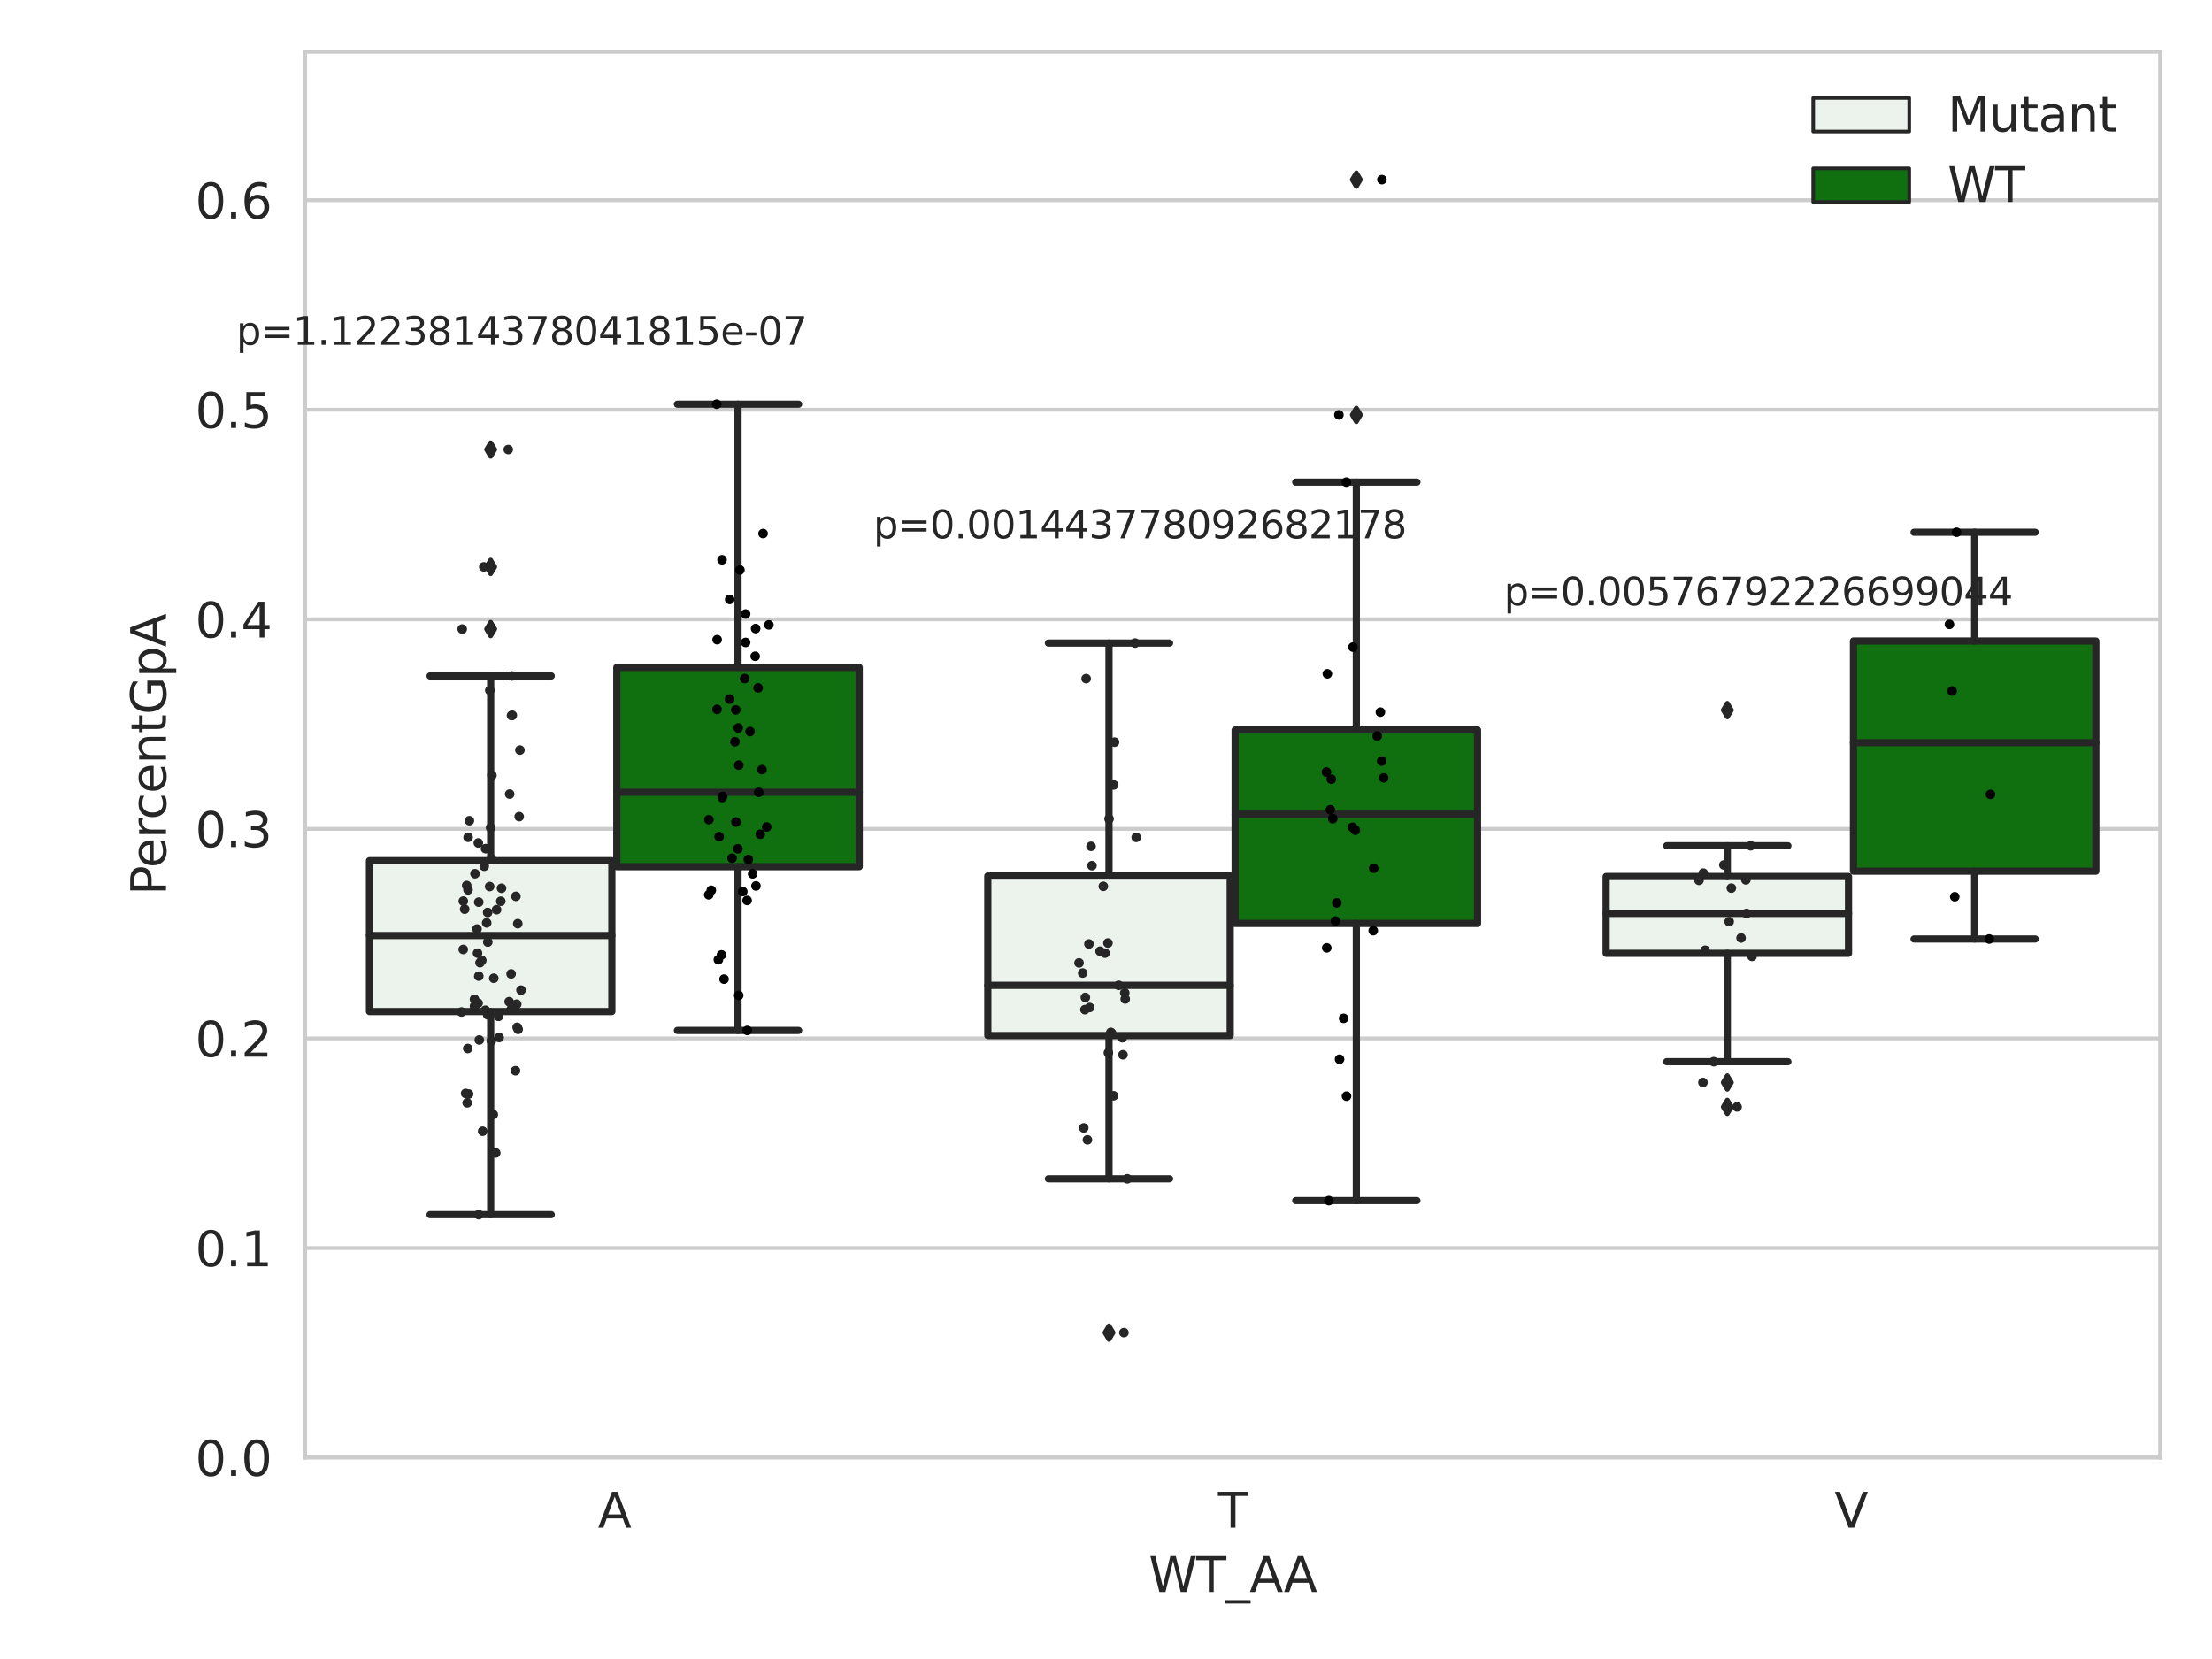 <?xml version="1.0" encoding="utf-8" standalone="no"?>
<!DOCTYPE svg PUBLIC "-//W3C//DTD SVG 1.1//EN"
  "http://www.w3.org/Graphics/SVG/1.1/DTD/svg11.dtd">
<svg xmlns:xlink="http://www.w3.org/1999/xlink" width="460.8pt" height="345.6pt" viewBox="0 0 460.8 345.6" xmlns="http://www.w3.org/2000/svg" version="1.1">
 <defs>
  <style type="text/css">*{stroke-linejoin: round; stroke-linecap: butt}</style>
 </defs>
 <g id="figure_1">
  <g id="patch_1">
   <path d="M 0 345.6 
L 460.8 345.6 
L 460.8 0 
L 0 0 
z
" style="fill: #ffffff"/>
  </g>
  <g id="axes_1">
   <g id="patch_2">
    <path d="M 63.571 303.64 
L 450 303.64 
L 450 10.8 
L 63.571 10.8 
z
" style="fill: #ffffff"/>
   </g>
   <g id="matplotlib.axis_1">
    <g id="xtick_1">
     <g id="text_1">
      <!-- A -->
      <g style="fill: #262626" transform="translate(124.556 318.238) scale(0.1 -0.1)">
       <defs>
        <path id="DejaVuSans-41" d="M 2188 4044 
L 1331 1722 
L 3047 1722 
L 2188 4044 
z
M 1831 4666 
L 2547 4666 
L 4325 0 
L 3669 0 
L 3244 1197 
L 1141 1197 
L 716 0 
L 50 0 
L 1831 4666 
z
" transform="scale(0.016)"/>
       </defs>
       <use xlink:href="#DejaVuSans-41"/>
      </g>
     </g>
    </g>
    <g id="xtick_2">
     <g id="text_2">
      <!-- T -->
      <g style="fill: #262626" transform="translate(253.732 318.238) scale(0.1 -0.1)">
       <defs>
        <path id="DejaVuSans-54" d="M -19 4666 
L 3928 4666 
L 3928 4134 
L 2272 4134 
L 2272 0 
L 1638 0 
L 1638 4134 
L -19 4134 
L -19 4666 
z
" transform="scale(0.016)"/>
       </defs>
       <use xlink:href="#DejaVuSans-54"/>
      </g>
     </g>
    </g>
    <g id="xtick_3">
     <g id="text_3">
      <!-- V -->
      <g style="fill: #262626" transform="translate(382.175 318.238) scale(0.1 -0.1)">
       <defs>
        <path id="DejaVuSans-56" d="M 1831 0 
L 50 4666 
L 709 4666 
L 2188 738 
L 3669 4666 
L 4325 4666 
L 2547 0 
L 1831 0 
z
" transform="scale(0.016)"/>
       </defs>
       <use xlink:href="#DejaVuSans-56"/>
      </g>
     </g>
    </g>
    <g id="text_4">
     <!-- WT_AA -->
     <g style="fill: #262626" transform="translate(239.31 331.638) scale(0.1 -0.1)">
      <defs>
       <path id="DejaVuSans-57" d="M 213 4666 
L 850 4666 
L 1831 722 
L 2809 4666 
L 3519 4666 
L 4500 722 
L 5478 4666 
L 6119 4666 
L 4947 0 
L 4153 0 
L 3169 4050 
L 2175 0 
L 1381 0 
L 213 4666 
z
" transform="scale(0.016)"/>
       <path id="DejaVuSans-5f" d="M 3263 -1063 
L 3263 -1509 
L -63 -1509 
L -63 -1063 
L 3263 -1063 
z
" transform="scale(0.016)"/>
      </defs>
      <use xlink:href="#DejaVuSans-57"/>
      <use xlink:href="#DejaVuSans-54" x="98.877"/>
      <use xlink:href="#DejaVuSans-5f" x="159.961"/>
      <use xlink:href="#DejaVuSans-41" x="209.961"/>
      <use xlink:href="#DejaVuSans-41" x="281.119"/>
     </g>
    </g>
   </g>
   <g id="matplotlib.axis_2">
    <g id="ytick_1">
     <g id="line2d_1">
      <path d="M 63.571 303.64 
L 450 303.64 
" clip-path="url(#p7078d8b337)" style="fill: none; stroke: #cccccc; stroke-width: 0.8; stroke-linecap: round"/>
     </g>
     <g id="text_5">
      <!-- 0.0 -->
      <g style="fill: #262626" transform="translate(40.668 307.439) scale(0.1 -0.1)">
       <defs>
        <path id="DejaVuSans-30" d="M 2034 4250 
Q 1547 4250 1301 3770 
Q 1056 3291 1056 2328 
Q 1056 1369 1301 889 
Q 1547 409 2034 409 
Q 2525 409 2770 889 
Q 3016 1369 3016 2328 
Q 3016 3291 2770 3770 
Q 2525 4250 2034 4250 
z
M 2034 4750 
Q 2819 4750 3233 4129 
Q 3647 3509 3647 2328 
Q 3647 1150 3233 529 
Q 2819 -91 2034 -91 
Q 1250 -91 836 529 
Q 422 1150 422 2328 
Q 422 3509 836 4129 
Q 1250 4750 2034 4750 
z
" transform="scale(0.016)"/>
        <path id="DejaVuSans-2e" d="M 684 794 
L 1344 794 
L 1344 0 
L 684 0 
L 684 794 
z
" transform="scale(0.016)"/>
       </defs>
       <use xlink:href="#DejaVuSans-30"/>
       <use xlink:href="#DejaVuSans-2e" x="63.623"/>
       <use xlink:href="#DejaVuSans-30" x="95.41"/>
      </g>
     </g>
    </g>
    <g id="ytick_2">
     <g id="line2d_2">
      <path d="M 63.571 259.984 
L 450 259.984 
" clip-path="url(#p7078d8b337)" style="fill: none; stroke: #cccccc; stroke-width: 0.8; stroke-linecap: round"/>
     </g>
     <g id="text_6">
      <!-- 0.1 -->
      <g style="fill: #262626" transform="translate(40.668 263.783) scale(0.1 -0.1)">
       <defs>
        <path id="DejaVuSans-31" d="M 794 531 
L 1825 531 
L 1825 4091 
L 703 3866 
L 703 4441 
L 1819 4666 
L 2450 4666 
L 2450 531 
L 3481 531 
L 3481 0 
L 794 0 
L 794 531 
z
" transform="scale(0.016)"/>
       </defs>
       <use xlink:href="#DejaVuSans-30"/>
       <use xlink:href="#DejaVuSans-2e" x="63.623"/>
       <use xlink:href="#DejaVuSans-31" x="95.41"/>
      </g>
     </g>
    </g>
    <g id="ytick_3">
     <g id="line2d_3">
      <path d="M 63.571 216.328 
L 450 216.328 
" clip-path="url(#p7078d8b337)" style="fill: none; stroke: #cccccc; stroke-width: 0.8; stroke-linecap: round"/>
     </g>
     <g id="text_7">
      <!-- 0.2 -->
      <g style="fill: #262626" transform="translate(40.668 220.127) scale(0.1 -0.1)">
       <defs>
        <path id="DejaVuSans-32" d="M 1228 531 
L 3431 531 
L 3431 0 
L 469 0 
L 469 531 
Q 828 903 1448 1529 
Q 2069 2156 2228 2338 
Q 2531 2678 2651 2914 
Q 2772 3150 2772 3378 
Q 2772 3750 2511 3984 
Q 2250 4219 1831 4219 
Q 1534 4219 1204 4116 
Q 875 4013 500 3803 
L 500 4441 
Q 881 4594 1212 4672 
Q 1544 4750 1819 4750 
Q 2544 4750 2975 4387 
Q 3406 4025 3406 3419 
Q 3406 3131 3298 2873 
Q 3191 2616 2906 2266 
Q 2828 2175 2409 1742 
Q 1991 1309 1228 531 
z
" transform="scale(0.016)"/>
       </defs>
       <use xlink:href="#DejaVuSans-30"/>
       <use xlink:href="#DejaVuSans-2e" x="63.623"/>
       <use xlink:href="#DejaVuSans-32" x="95.41"/>
      </g>
     </g>
    </g>
    <g id="ytick_4">
     <g id="line2d_4">
      <path d="M 63.571 172.671 
L 450 172.671 
" clip-path="url(#p7078d8b337)" style="fill: none; stroke: #cccccc; stroke-width: 0.8; stroke-linecap: round"/>
     </g>
     <g id="text_8">
      <!-- 0.3 -->
      <g style="fill: #262626" transform="translate(40.668 176.47) scale(0.1 -0.1)">
       <defs>
        <path id="DejaVuSans-33" d="M 2597 2516 
Q 3050 2419 3304 2112 
Q 3559 1806 3559 1356 
Q 3559 666 3084 287 
Q 2609 -91 1734 -91 
Q 1441 -91 1130 -33 
Q 819 25 488 141 
L 488 750 
Q 750 597 1062 519 
Q 1375 441 1716 441 
Q 2309 441 2620 675 
Q 2931 909 2931 1356 
Q 2931 1769 2642 2001 
Q 2353 2234 1838 2234 
L 1294 2234 
L 1294 2753 
L 1863 2753 
Q 2328 2753 2575 2939 
Q 2822 3125 2822 3475 
Q 2822 3834 2567 4026 
Q 2313 4219 1838 4219 
Q 1578 4219 1281 4162 
Q 984 4106 628 3988 
L 628 4550 
Q 988 4650 1302 4700 
Q 1616 4750 1894 4750 
Q 2613 4750 3031 4423 
Q 3450 4097 3450 3541 
Q 3450 3153 3228 2886 
Q 3006 2619 2597 2516 
z
" transform="scale(0.016)"/>
       </defs>
       <use xlink:href="#DejaVuSans-30"/>
       <use xlink:href="#DejaVuSans-2e" x="63.623"/>
       <use xlink:href="#DejaVuSans-33" x="95.41"/>
      </g>
     </g>
    </g>
    <g id="ytick_5">
     <g id="line2d_5">
      <path d="M 63.571 129.015 
L 450 129.015 
" clip-path="url(#p7078d8b337)" style="fill: none; stroke: #cccccc; stroke-width: 0.8; stroke-linecap: round"/>
     </g>
     <g id="text_9">
      <!-- 0.4 -->
      <g style="fill: #262626" transform="translate(40.668 132.814) scale(0.1 -0.1)">
       <defs>
        <path id="DejaVuSans-34" d="M 2419 4116 
L 825 1625 
L 2419 1625 
L 2419 4116 
z
M 2253 4666 
L 3047 4666 
L 3047 1625 
L 3713 1625 
L 3713 1100 
L 3047 1100 
L 3047 0 
L 2419 0 
L 2419 1100 
L 313 1100 
L 313 1709 
L 2253 4666 
z
" transform="scale(0.016)"/>
       </defs>
       <use xlink:href="#DejaVuSans-30"/>
       <use xlink:href="#DejaVuSans-2e" x="63.623"/>
       <use xlink:href="#DejaVuSans-34" x="95.41"/>
      </g>
     </g>
    </g>
    <g id="ytick_6">
     <g id="line2d_6">
      <path d="M 63.571 85.359 
L 450 85.359 
" clip-path="url(#p7078d8b337)" style="fill: none; stroke: #cccccc; stroke-width: 0.8; stroke-linecap: round"/>
     </g>
     <g id="text_10">
      <!-- 0.5 -->
      <g style="fill: #262626" transform="translate(40.668 89.158) scale(0.1 -0.1)">
       <defs>
        <path id="DejaVuSans-35" d="M 691 4666 
L 3169 4666 
L 3169 4134 
L 1269 4134 
L 1269 2991 
Q 1406 3038 1543 3061 
Q 1681 3084 1819 3084 
Q 2600 3084 3056 2656 
Q 3513 2228 3513 1497 
Q 3513 744 3044 326 
Q 2575 -91 1722 -91 
Q 1428 -91 1123 -41 
Q 819 9 494 109 
L 494 744 
Q 775 591 1075 516 
Q 1375 441 1709 441 
Q 2250 441 2565 725 
Q 2881 1009 2881 1497 
Q 2881 1984 2565 2268 
Q 2250 2553 1709 2553 
Q 1456 2553 1204 2497 
Q 953 2441 691 2322 
L 691 4666 
z
" transform="scale(0.016)"/>
       </defs>
       <use xlink:href="#DejaVuSans-30"/>
       <use xlink:href="#DejaVuSans-2e" x="63.623"/>
       <use xlink:href="#DejaVuSans-35" x="95.41"/>
      </g>
     </g>
    </g>
    <g id="ytick_7">
     <g id="line2d_7">
      <path d="M 63.571 41.703 
L 450 41.703 
" clip-path="url(#p7078d8b337)" style="fill: none; stroke: #cccccc; stroke-width: 0.8; stroke-linecap: round"/>
     </g>
     <g id="text_11">
      <!-- 0.6 -->
      <g style="fill: #262626" transform="translate(40.668 45.502) scale(0.1 -0.1)">
       <defs>
        <path id="DejaVuSans-36" d="M 2113 2584 
Q 1688 2584 1439 2293 
Q 1191 2003 1191 1497 
Q 1191 994 1439 701 
Q 1688 409 2113 409 
Q 2538 409 2786 701 
Q 3034 994 3034 1497 
Q 3034 2003 2786 2293 
Q 2538 2584 2113 2584 
z
M 3366 4563 
L 3366 3988 
Q 3128 4100 2886 4159 
Q 2644 4219 2406 4219 
Q 1781 4219 1451 3797 
Q 1122 3375 1075 2522 
Q 1259 2794 1537 2939 
Q 1816 3084 2150 3084 
Q 2853 3084 3261 2657 
Q 3669 2231 3669 1497 
Q 3669 778 3244 343 
Q 2819 -91 2113 -91 
Q 1303 -91 875 529 
Q 447 1150 447 2328 
Q 447 3434 972 4092 
Q 1497 4750 2381 4750 
Q 2619 4750 2861 4703 
Q 3103 4656 3366 4563 
z
" transform="scale(0.016)"/>
       </defs>
       <use xlink:href="#DejaVuSans-30"/>
       <use xlink:href="#DejaVuSans-2e" x="63.623"/>
       <use xlink:href="#DejaVuSans-36" x="95.41"/>
      </g>
     </g>
    </g>
    <g id="text_12">
     <!-- PercentGpA -->
     <g style="fill: #262626" transform="translate(34.588 186.497) rotate(-90) scale(0.1 -0.1)">
      <defs>
       <path id="DejaVuSans-50" d="M 1259 4147 
L 1259 2394 
L 2053 2394 
Q 2494 2394 2734 2622 
Q 2975 2850 2975 3272 
Q 2975 3691 2734 3919 
Q 2494 4147 2053 4147 
L 1259 4147 
z
M 628 4666 
L 2053 4666 
Q 2838 4666 3239 4311 
Q 3641 3956 3641 3272 
Q 3641 2581 3239 2228 
Q 2838 1875 2053 1875 
L 1259 1875 
L 1259 0 
L 628 0 
L 628 4666 
z
" transform="scale(0.016)"/>
       <path id="DejaVuSans-65" d="M 3597 1894 
L 3597 1613 
L 953 1613 
Q 991 1019 1311 708 
Q 1631 397 2203 397 
Q 2534 397 2845 478 
Q 3156 559 3463 722 
L 3463 178 
Q 3153 47 2828 -22 
Q 2503 -91 2169 -91 
Q 1331 -91 842 396 
Q 353 884 353 1716 
Q 353 2575 817 3079 
Q 1281 3584 2069 3584 
Q 2775 3584 3186 3129 
Q 3597 2675 3597 1894 
z
M 3022 2063 
Q 3016 2534 2758 2815 
Q 2500 3097 2075 3097 
Q 1594 3097 1305 2825 
Q 1016 2553 972 2059 
L 3022 2063 
z
" transform="scale(0.016)"/>
       <path id="DejaVuSans-72" d="M 2631 2963 
Q 2534 3019 2420 3045 
Q 2306 3072 2169 3072 
Q 1681 3072 1420 2755 
Q 1159 2438 1159 1844 
L 1159 0 
L 581 0 
L 581 3500 
L 1159 3500 
L 1159 2956 
Q 1341 3275 1631 3429 
Q 1922 3584 2338 3584 
Q 2397 3584 2469 3576 
Q 2541 3569 2628 3553 
L 2631 2963 
z
" transform="scale(0.016)"/>
       <path id="DejaVuSans-63" d="M 3122 3366 
L 3122 2828 
Q 2878 2963 2633 3030 
Q 2388 3097 2138 3097 
Q 1578 3097 1268 2742 
Q 959 2388 959 1747 
Q 959 1106 1268 751 
Q 1578 397 2138 397 
Q 2388 397 2633 464 
Q 2878 531 3122 666 
L 3122 134 
Q 2881 22 2623 -34 
Q 2366 -91 2075 -91 
Q 1284 -91 818 406 
Q 353 903 353 1747 
Q 353 2603 823 3093 
Q 1294 3584 2113 3584 
Q 2378 3584 2631 3529 
Q 2884 3475 3122 3366 
z
" transform="scale(0.016)"/>
       <path id="DejaVuSans-6e" d="M 3513 2113 
L 3513 0 
L 2938 0 
L 2938 2094 
Q 2938 2591 2744 2837 
Q 2550 3084 2163 3084 
Q 1697 3084 1428 2787 
Q 1159 2491 1159 1978 
L 1159 0 
L 581 0 
L 581 3500 
L 1159 3500 
L 1159 2956 
Q 1366 3272 1645 3428 
Q 1925 3584 2291 3584 
Q 2894 3584 3203 3211 
Q 3513 2838 3513 2113 
z
" transform="scale(0.016)"/>
       <path id="DejaVuSans-74" d="M 1172 4494 
L 1172 3500 
L 2356 3500 
L 2356 3053 
L 1172 3053 
L 1172 1153 
Q 1172 725 1289 603 
Q 1406 481 1766 481 
L 2356 481 
L 2356 0 
L 1766 0 
Q 1100 0 847 248 
Q 594 497 594 1153 
L 594 3053 
L 172 3053 
L 172 3500 
L 594 3500 
L 594 4494 
L 1172 4494 
z
" transform="scale(0.016)"/>
       <path id="DejaVuSans-47" d="M 3809 666 
L 3809 1919 
L 2778 1919 
L 2778 2438 
L 4434 2438 
L 4434 434 
Q 4069 175 3628 42 
Q 3188 -91 2688 -91 
Q 1594 -91 976 548 
Q 359 1188 359 2328 
Q 359 3472 976 4111 
Q 1594 4750 2688 4750 
Q 3144 4750 3555 4637 
Q 3966 4525 4313 4306 
L 4313 3634 
Q 3963 3931 3569 4081 
Q 3175 4231 2741 4231 
Q 1884 4231 1454 3753 
Q 1025 3275 1025 2328 
Q 1025 1384 1454 906 
Q 1884 428 2741 428 
Q 3075 428 3337 486 
Q 3600 544 3809 666 
z
" transform="scale(0.016)"/>
       <path id="DejaVuSans-70" d="M 1159 525 
L 1159 -1331 
L 581 -1331 
L 581 3500 
L 1159 3500 
L 1159 2969 
Q 1341 3281 1617 3432 
Q 1894 3584 2278 3584 
Q 2916 3584 3314 3078 
Q 3713 2572 3713 1747 
Q 3713 922 3314 415 
Q 2916 -91 2278 -91 
Q 1894 -91 1617 61 
Q 1341 213 1159 525 
z
M 3116 1747 
Q 3116 2381 2855 2742 
Q 2594 3103 2138 3103 
Q 1681 3103 1420 2742 
Q 1159 2381 1159 1747 
Q 1159 1113 1420 752 
Q 1681 391 2138 391 
Q 2594 391 2855 752 
Q 3116 1113 3116 1747 
z
" transform="scale(0.016)"/>
      </defs>
      <use xlink:href="#DejaVuSans-50"/>
      <use xlink:href="#DejaVuSans-65" x="56.678"/>
      <use xlink:href="#DejaVuSans-72" x="118.201"/>
      <use xlink:href="#DejaVuSans-63" x="157.064"/>
      <use xlink:href="#DejaVuSans-65" x="212.045"/>
      <use xlink:href="#DejaVuSans-6e" x="273.568"/>
      <use xlink:href="#DejaVuSans-74" x="336.947"/>
      <use xlink:href="#DejaVuSans-47" x="376.156"/>
      <use xlink:href="#DejaVuSans-70" x="453.646"/>
      <use xlink:href="#DejaVuSans-41" x="517.123"/>
     </g>
    </g>
   </g>
   <g id="patch_3">
    <path d="M 76.967 210.727 
L 127.461 210.727 
L 127.461 179.296 
L 76.967 179.296 
L 76.967 210.727 
z
" clip-path="url(#p7078d8b337)" style="fill: #ecf2ec; stroke: #262626; stroke-width: 1.5; stroke-linejoin: miter"/>
   </g>
   <g id="patch_4">
    <path d="M 128.491 180.544 
L 178.985 180.544 
L 178.985 139.04 
L 128.491 139.04 
L 128.491 180.544 
z
" clip-path="url(#p7078d8b337)" style="fill: #107010; stroke: #262626; stroke-width: 1.5; stroke-linejoin: miter"/>
   </g>
   <g id="patch_5">
    <path d="M 205.777 215.723 
L 256.27 215.723 
L 256.27 182.484 
L 205.777 182.484 
L 205.777 215.723 
z
" clip-path="url(#p7078d8b337)" style="fill: #ecf2ec; stroke: #262626; stroke-width: 1.5; stroke-linejoin: miter"/>
   </g>
   <g id="patch_6">
    <path d="M 257.301 192.374 
L 307.794 192.374 
L 307.794 152.078 
L 257.301 152.078 
L 257.301 192.374 
z
" clip-path="url(#p7078d8b337)" style="fill: #107010; stroke: #262626; stroke-width: 1.5; stroke-linejoin: miter"/>
   </g>
   <g id="patch_7">
    <path d="M 334.587 198.597 
L 385.08 198.597 
L 385.08 182.589 
L 334.587 182.589 
L 334.587 198.597 
z
" clip-path="url(#p7078d8b337)" style="fill: #ecf2ec; stroke: #262626; stroke-width: 1.5; stroke-linejoin: miter"/>
   </g>
   <g id="patch_8">
    <path d="M 386.11 181.483 
L 436.604 181.483 
L 436.604 133.536 
L 386.11 133.536 
L 386.11 181.483 
z
" clip-path="url(#p7078d8b337)" style="fill: #107010; stroke: #262626; stroke-width: 1.5; stroke-linejoin: miter"/>
   </g>
   <g id="patch_9">
    <path d="M 127.976 303.64 
L 127.976 303.64 
L 127.976 303.64 
L 127.976 303.64 
z
" clip-path="url(#p7078d8b337)" style="fill: #ecf2ec; stroke: #262626; stroke-width: 0.75; stroke-linejoin: miter"/>
   </g>
   <g id="patch_10">
    <path d="M 127.976 303.64 
L 127.976 303.64 
L 127.976 303.64 
L 127.976 303.64 
z
" clip-path="url(#p7078d8b337)" style="fill: #107010; stroke: #262626; stroke-width: 0.75; stroke-linejoin: miter"/>
   </g>
   <g id="PathCollection_1"/>
   <g id="PathCollection_2"/>
   <g id="line2d_8">
    <path d="M 102.214 210.727 
L 102.214 253.036 
" clip-path="url(#p7078d8b337)" style="fill: none; stroke: #262626; stroke-width: 1.5; stroke-linecap: round"/>
   </g>
   <g id="line2d_9">
    <path d="M 102.214 179.296 
L 102.214 140.817 
" clip-path="url(#p7078d8b337)" style="fill: none; stroke: #262626; stroke-width: 1.5; stroke-linecap: round"/>
   </g>
   <g id="line2d_10">
    <path d="M 89.591 253.036 
L 114.837 253.036 
" clip-path="url(#p7078d8b337)" style="fill: none; stroke: #262626; stroke-width: 1.5; stroke-linecap: round"/>
   </g>
   <g id="line2d_11">
    <path d="M 89.591 140.817 
L 114.837 140.817 
" clip-path="url(#p7078d8b337)" style="fill: none; stroke: #262626; stroke-width: 1.5; stroke-linecap: round"/>
   </g>
   <g id="line2d_12">
    <defs>
     <path id="m8d3546dfb5" d="M -0 1.414 
L 0.849 0 
L 0 -1.414 
L -0.849 -0 
z
" style="stroke: #262626; stroke-linejoin: miter"/>
    </defs>
    <g clip-path="url(#p7078d8b337)">
     <use xlink:href="#m8d3546dfb5" x="102.214" y="118.087" style="fill: #262626; stroke: #262626; stroke-linejoin: miter"/>
     <use xlink:href="#m8d3546dfb5" x="102.214" y="93.651" style="fill: #262626; stroke: #262626; stroke-linejoin: miter"/>
     <use xlink:href="#m8d3546dfb5" x="102.214" y="131.043" style="fill: #262626; stroke: #262626; stroke-linejoin: miter"/>
    </g>
   </g>
   <g id="line2d_13">
    <path d="M 153.738 180.544 
L 153.738 214.665 
" clip-path="url(#p7078d8b337)" style="fill: none; stroke: #262626; stroke-width: 1.5; stroke-linecap: round"/>
   </g>
   <g id="line2d_14">
    <path d="M 153.738 139.04 
L 153.738 84.199 
" clip-path="url(#p7078d8b337)" style="fill: none; stroke: #262626; stroke-width: 1.5; stroke-linecap: round"/>
   </g>
   <g id="line2d_15">
    <path d="M 141.115 214.665 
L 166.361 214.665 
" clip-path="url(#p7078d8b337)" style="fill: none; stroke: #262626; stroke-width: 1.5; stroke-linecap: round"/>
   </g>
   <g id="line2d_16">
    <path d="M 141.115 84.199 
L 166.361 84.199 
" clip-path="url(#p7078d8b337)" style="fill: none; stroke: #262626; stroke-width: 1.5; stroke-linecap: round"/>
   </g>
   <g id="line2d_17"/>
   <g id="line2d_18">
    <path d="M 231.024 215.723 
L 231.024 245.559 
" clip-path="url(#p7078d8b337)" style="fill: none; stroke: #262626; stroke-width: 1.5; stroke-linecap: round"/>
   </g>
   <g id="line2d_19">
    <path d="M 231.024 182.484 
L 231.024 133.965 
" clip-path="url(#p7078d8b337)" style="fill: none; stroke: #262626; stroke-width: 1.5; stroke-linecap: round"/>
   </g>
   <g id="line2d_20">
    <path d="M 218.4 245.559 
L 243.647 245.559 
" clip-path="url(#p7078d8b337)" style="fill: none; stroke: #262626; stroke-width: 1.5; stroke-linecap: round"/>
   </g>
   <g id="line2d_21">
    <path d="M 218.4 133.965 
L 243.647 133.965 
" clip-path="url(#p7078d8b337)" style="fill: none; stroke: #262626; stroke-width: 1.5; stroke-linecap: round"/>
   </g>
   <g id="line2d_22">
    <g clip-path="url(#p7078d8b337)">
     <use xlink:href="#m8d3546dfb5" x="231.024" y="277.617" style="fill: #262626; stroke: #262626; stroke-linejoin: miter"/>
    </g>
   </g>
   <g id="line2d_23">
    <path d="M 282.548 192.374 
L 282.548 250.102 
" clip-path="url(#p7078d8b337)" style="fill: none; stroke: #262626; stroke-width: 1.5; stroke-linecap: round"/>
   </g>
   <g id="line2d_24">
    <path d="M 282.548 152.078 
L 282.548 100.435 
" clip-path="url(#p7078d8b337)" style="fill: none; stroke: #262626; stroke-width: 1.5; stroke-linecap: round"/>
   </g>
   <g id="line2d_25">
    <path d="M 269.924 250.102 
L 295.171 250.102 
" clip-path="url(#p7078d8b337)" style="fill: none; stroke: #262626; stroke-width: 1.5; stroke-linecap: round"/>
   </g>
   <g id="line2d_26">
    <path d="M 269.924 100.435 
L 295.171 100.435 
" clip-path="url(#p7078d8b337)" style="fill: none; stroke: #262626; stroke-width: 1.5; stroke-linecap: round"/>
   </g>
   <g id="line2d_27">
    <g clip-path="url(#p7078d8b337)">
     <use xlink:href="#m8d3546dfb5" x="282.548" y="86.423" style="fill: #262626; stroke: #262626; stroke-linejoin: miter"/>
     <use xlink:href="#m8d3546dfb5" x="282.548" y="37.422" style="fill: #262626; stroke: #262626; stroke-linejoin: miter"/>
    </g>
   </g>
   <g id="line2d_28">
    <path d="M 359.833 198.597 
L 359.833 221.172 
" clip-path="url(#p7078d8b337)" style="fill: none; stroke: #262626; stroke-width: 1.5; stroke-linecap: round"/>
   </g>
   <g id="line2d_29">
    <path d="M 359.833 182.589 
L 359.833 176.19 
" clip-path="url(#p7078d8b337)" style="fill: none; stroke: #262626; stroke-width: 1.5; stroke-linecap: round"/>
   </g>
   <g id="line2d_30">
    <path d="M 347.21 221.172 
L 372.457 221.172 
" clip-path="url(#p7078d8b337)" style="fill: none; stroke: #262626; stroke-width: 1.5; stroke-linecap: round"/>
   </g>
   <g id="line2d_31">
    <path d="M 347.21 176.19 
L 372.457 176.19 
" clip-path="url(#p7078d8b337)" style="fill: none; stroke: #262626; stroke-width: 1.5; stroke-linecap: round"/>
   </g>
   <g id="line2d_32">
    <g clip-path="url(#p7078d8b337)">
     <use xlink:href="#m8d3546dfb5" x="359.833" y="230.587" style="fill: #262626; stroke: #262626; stroke-linejoin: miter"/>
     <use xlink:href="#m8d3546dfb5" x="359.833" y="225.501" style="fill: #262626; stroke: #262626; stroke-linejoin: miter"/>
     <use xlink:href="#m8d3546dfb5" x="359.833" y="147.925" style="fill: #262626; stroke: #262626; stroke-linejoin: miter"/>
    </g>
   </g>
   <g id="line2d_33">
    <path d="M 411.357 181.483 
L 411.357 195.612 
" clip-path="url(#p7078d8b337)" style="fill: none; stroke: #262626; stroke-width: 1.5; stroke-linecap: round"/>
   </g>
   <g id="line2d_34">
    <path d="M 411.357 133.536 
L 411.357 110.877 
" clip-path="url(#p7078d8b337)" style="fill: none; stroke: #262626; stroke-width: 1.5; stroke-linecap: round"/>
   </g>
   <g id="line2d_35">
    <path d="M 398.734 195.612 
L 423.98 195.612 
" clip-path="url(#p7078d8b337)" style="fill: none; stroke: #262626; stroke-width: 1.5; stroke-linecap: round"/>
   </g>
   <g id="line2d_36">
    <path d="M 398.734 110.877 
L 423.98 110.877 
" clip-path="url(#p7078d8b337)" style="fill: none; stroke: #262626; stroke-width: 1.5; stroke-linecap: round"/>
   </g>
   <g id="line2d_37"/>
   <g id="line2d_38">
    <path d="M 76.967 194.888 
L 127.461 194.888 
" clip-path="url(#p7078d8b337)" style="fill: none; stroke: #262626; stroke-width: 1.5; stroke-linecap: round"/>
   </g>
   <g id="line2d_39">
    <path d="M 128.491 165.057 
L 178.985 165.057 
" clip-path="url(#p7078d8b337)" style="fill: none; stroke: #262626; stroke-width: 1.5; stroke-linecap: round"/>
   </g>
   <g id="line2d_40">
    <path d="M 205.777 205.265 
L 256.27 205.265 
" clip-path="url(#p7078d8b337)" style="fill: none; stroke: #262626; stroke-width: 1.5; stroke-linecap: round"/>
   </g>
   <g id="line2d_41">
    <path d="M 257.301 169.617 
L 307.794 169.617 
" clip-path="url(#p7078d8b337)" style="fill: none; stroke: #262626; stroke-width: 1.5; stroke-linecap: round"/>
   </g>
   <g id="line2d_42">
    <path d="M 334.587 190.284 
L 385.08 190.284 
" clip-path="url(#p7078d8b337)" style="fill: none; stroke: #262626; stroke-width: 1.5; stroke-linecap: round"/>
   </g>
   <g id="line2d_43">
    <path d="M 386.11 154.717 
L 436.604 154.717 
" clip-path="url(#p7078d8b337)" style="fill: none; stroke: #262626; stroke-width: 1.5; stroke-linecap: round"/>
   </g>
   <g id="patch_11">
    <path d="M 63.571 303.64 
L 63.571 10.8 
" style="fill: none; stroke: #cccccc; stroke-width: 0.8; stroke-linejoin: miter; stroke-linecap: square"/>
   </g>
   <g id="patch_12">
    <path d="M 450 303.64 
L 450 10.8 
" style="fill: none; stroke: #cccccc; stroke-width: 0.8; stroke-linejoin: miter; stroke-linecap: square"/>
   </g>
   <g id="patch_13">
    <path d="M 63.571 303.64 
L 450 303.64 
" style="fill: none; stroke: #cccccc; stroke-width: 0.8; stroke-linejoin: miter; stroke-linecap: square"/>
   </g>
   <g id="patch_14">
    <path d="M 63.571 10.8 
L 450 10.8 
" style="fill: none; stroke: #cccccc; stroke-width: 0.8; stroke-linejoin: miter; stroke-linecap: square"/>
   </g>
   <g id="PathCollection_3">
    <defs>
     <path id="C0_0_96f73e5d68" d="M 0 1 
C 0.265 1 0.52 0.895 0.707 0.707 
C 0.895 0.52 1 0.265 1 -0 
C 1 -0.265 0.895 -0.52 0.707 -0.707 
C 0.52 -0.895 0.265 -1 0 -1 
C -0.265 -1 -0.52 -0.895 -0.707 -0.707 
C -0.895 -0.52 -1 -0.265 -1 0 
C -1 0.265 -0.895 0.52 -0.707 0.707 
C -0.52 0.895 -0.265 1 0 1 
z
"/>
    </defs>
    <g clip-path="url(#p7078d8b337)">
     <use xlink:href="#C0_0_96f73e5d68" x="100.782" y="118.087" style="fill: #262626"/>
    </g>
    <g clip-path="url(#p7078d8b337)">
     <use xlink:href="#C0_0_96f73e5d68" x="107.474" y="186.728" style="fill: #262626"/>
    </g>
    <g clip-path="url(#p7078d8b337)">
     <use xlink:href="#C0_0_96f73e5d68" x="106.659" y="140.817" style="fill: #262626"/>
    </g>
    <g clip-path="url(#p7078d8b337)">
     <use xlink:href="#C0_0_96f73e5d68" x="102.039" y="143.815" style="fill: #262626"/>
    </g>
    <g clip-path="url(#p7078d8b337)">
     <use xlink:href="#C0_0_96f73e5d68" x="96.499" y="197.786" style="fill: #262626"/>
    </g>
    <g clip-path="url(#p7078d8b337)">
     <use xlink:href="#C0_0_96f73e5d68" x="98.846" y="208.169" style="fill: #262626"/>
    </g>
    <g clip-path="url(#p7078d8b337)">
     <use xlink:href="#C0_0_96f73e5d68" x="104.326" y="187.75" style="fill: #262626"/>
    </g>
    <g clip-path="url(#p7078d8b337)">
     <use xlink:href="#C0_0_96f73e5d68" x="101.386" y="192.251" style="fill: #262626"/>
    </g>
    <g clip-path="url(#p7078d8b337)">
     <use xlink:href="#C0_0_96f73e5d68" x="107.39" y="223.051" style="fill: #262626"/>
    </g>
    <g clip-path="url(#p7078d8b337)">
     <use xlink:href="#C0_0_96f73e5d68" x="102.755" y="232.171" style="fill: #262626"/>
    </g>
    <g clip-path="url(#p7078d8b337)">
     <use xlink:href="#C0_0_96f73e5d68" x="97.621" y="227.905" style="fill: #262626"/>
    </g>
    <g clip-path="url(#p7078d8b337)">
     <use xlink:href="#C0_0_96f73e5d68" x="101.62" y="196.248" style="fill: #262626"/>
    </g>
    <g clip-path="url(#p7078d8b337)">
     <use xlink:href="#C0_0_96f73e5d68" x="101.588" y="190.078" style="fill: #262626"/>
    </g>
    <g clip-path="url(#p7078d8b337)">
     <use xlink:href="#C0_0_96f73e5d68" x="105.88" y="93.651" style="fill: #262626"/>
    </g>
    <g clip-path="url(#p7078d8b337)">
     <use xlink:href="#C0_0_96f73e5d68" x="100.877" y="180.446" style="fill: #262626"/>
    </g>
    <g clip-path="url(#p7078d8b337)">
     <use xlink:href="#C0_0_96f73e5d68" x="108.156" y="170.115" style="fill: #262626"/>
    </g>
    <g clip-path="url(#p7078d8b337)">
     <use xlink:href="#C0_0_96f73e5d68" x="99.368" y="193.528" style="fill: #262626"/>
    </g>
    <g clip-path="url(#p7078d8b337)">
     <use xlink:href="#C0_0_96f73e5d68" x="106.064" y="208.669" style="fill: #262626"/>
    </g>
    <g clip-path="url(#p7078d8b337)">
     <use xlink:href="#C0_0_96f73e5d68" x="103.45" y="189.508" style="fill: #262626"/>
    </g>
    <g clip-path="url(#p7078d8b337)">
     <use xlink:href="#C0_0_96f73e5d68" x="96.798" y="189.403" style="fill: #262626"/>
    </g>
    <g clip-path="url(#p7078d8b337)">
     <use xlink:href="#C0_0_96f73e5d68" x="103.278" y="240.177" style="fill: #262626"/>
    </g>
    <g clip-path="url(#p7078d8b337)">
     <use xlink:href="#C0_0_96f73e5d68" x="98.956" y="182.011" style="fill: #262626"/>
    </g>
    <g clip-path="url(#p7078d8b337)">
     <use xlink:href="#C0_0_96f73e5d68" x="97.438" y="218.424" style="fill: #262626"/>
    </g>
    <g clip-path="url(#p7078d8b337)">
     <use xlink:href="#C0_0_96f73e5d68" x="99.735" y="253.036" style="fill: #262626"/>
    </g>
    <g clip-path="url(#p7078d8b337)">
     <use xlink:href="#C0_0_96f73e5d68" x="102.196" y="172.421" style="fill: #262626"/>
    </g>
    <g clip-path="url(#p7078d8b337)">
     <use xlink:href="#C0_0_96f73e5d68" x="102.476" y="161.524" style="fill: #262626"/>
    </g>
    <g clip-path="url(#p7078d8b337)">
     <use xlink:href="#C0_0_96f73e5d68" x="108.535" y="206.262" style="fill: #262626"/>
    </g>
    <g clip-path="url(#p7078d8b337)">
     <use xlink:href="#C0_0_96f73e5d68" x="97" y="227.777" style="fill: #262626"/>
    </g>
    <g clip-path="url(#p7078d8b337)">
     <use xlink:href="#C0_0_96f73e5d68" x="97.222" y="184.471" style="fill: #262626"/>
    </g>
    <g clip-path="url(#p7078d8b337)">
     <use xlink:href="#C0_0_96f73e5d68" x="102.003" y="184.682" style="fill: #262626"/>
    </g>
    <g clip-path="url(#p7078d8b337)">
     <use xlink:href="#C0_0_96f73e5d68" x="99.48" y="198.563" style="fill: #262626"/>
    </g>
    <g clip-path="url(#p7078d8b337)">
     <use xlink:href="#C0_0_96f73e5d68" x="99.738" y="203.352" style="fill: #262626"/>
    </g>
    <g clip-path="url(#p7078d8b337)">
     <use xlink:href="#C0_0_96f73e5d68" x="101.125" y="210.457" style="fill: #262626"/>
    </g>
    <g clip-path="url(#p7078d8b337)">
     <use xlink:href="#C0_0_96f73e5d68" x="106.721" y="149.011" style="fill: #262626"/>
    </g>
    <g clip-path="url(#p7078d8b337)">
     <use xlink:href="#C0_0_96f73e5d68" x="107.938" y="214.437" style="fill: #262626"/>
    </g>
    <g clip-path="url(#p7078d8b337)">
     <use xlink:href="#C0_0_96f73e5d68" x="106.476" y="202.881" style="fill: #262626"/>
    </g>
    <g clip-path="url(#p7078d8b337)">
     <use xlink:href="#C0_0_96f73e5d68" x="106.486" y="210.277" style="fill: #262626"/>
    </g>
    <g clip-path="url(#p7078d8b337)">
     <use xlink:href="#C0_0_96f73e5d68" x="104.48" y="185.04" style="fill: #262626"/>
    </g>
    <g clip-path="url(#p7078d8b337)">
     <use xlink:href="#C0_0_96f73e5d68" x="101.596" y="211.399" style="fill: #262626"/>
    </g>
    <g clip-path="url(#p7078d8b337)">
     <use xlink:href="#C0_0_96f73e5d68" x="99.643" y="175.601" style="fill: #262626"/>
    </g>
    <g clip-path="url(#p7078d8b337)">
     <use xlink:href="#C0_0_96f73e5d68" x="106.555" y="149.062" style="fill: #262626"/>
    </g>
    <g clip-path="url(#p7078d8b337)">
     <use xlink:href="#C0_0_96f73e5d68" x="97.781" y="170.963" style="fill: #262626"/>
    </g>
    <g clip-path="url(#p7078d8b337)">
     <use xlink:href="#C0_0_96f73e5d68" x="99.996" y="200.546" style="fill: #262626"/>
    </g>
    <g clip-path="url(#p7078d8b337)">
     <use xlink:href="#C0_0_96f73e5d68" x="101.152" y="176.79" style="fill: #262626"/>
    </g>
    <g clip-path="url(#p7078d8b337)">
     <use xlink:href="#C0_0_96f73e5d68" x="107.733" y="214.011" style="fill: #262626"/>
    </g>
    <g clip-path="url(#p7078d8b337)">
     <use xlink:href="#C0_0_96f73e5d68" x="107.861" y="192.418" style="fill: #262626"/>
    </g>
    <g clip-path="url(#p7078d8b337)">
     <use xlink:href="#C0_0_96f73e5d68" x="99.845" y="216.647" style="fill: #262626"/>
    </g>
    <g clip-path="url(#p7078d8b337)">
     <use xlink:href="#C0_0_96f73e5d68" x="99.599" y="208.978" style="fill: #262626"/>
    </g>
    <g clip-path="url(#p7078d8b337)">
     <use xlink:href="#C0_0_96f73e5d68" x="96.512" y="187.725" style="fill: #262626"/>
    </g>
    <g clip-path="url(#p7078d8b337)">
     <use xlink:href="#C0_0_96f73e5d68" x="96.288" y="131.043" style="fill: #262626"/>
    </g>
    <g clip-path="url(#p7078d8b337)">
     <use xlink:href="#C0_0_96f73e5d68" x="97.518" y="174.425" style="fill: #262626"/>
    </g>
    <g clip-path="url(#p7078d8b337)">
     <use xlink:href="#C0_0_96f73e5d68" x="103.859" y="211.726" style="fill: #262626"/>
    </g>
    <g clip-path="url(#p7078d8b337)">
     <use xlink:href="#C0_0_96f73e5d68" x="102.35" y="216.844" style="fill: #262626"/>
    </g>
    <g clip-path="url(#p7078d8b337)">
     <use xlink:href="#C0_0_96f73e5d68" x="100.367" y="200.067" style="fill: #262626"/>
    </g>
    <g clip-path="url(#p7078d8b337)">
     <use xlink:href="#C0_0_96f73e5d68" x="100.544" y="235.654" style="fill: #262626"/>
    </g>
    <g clip-path="url(#p7078d8b337)">
     <use xlink:href="#C0_0_96f73e5d68" x="97.499" y="185.37" style="fill: #262626"/>
    </g>
    <g clip-path="url(#p7078d8b337)">
     <use xlink:href="#C0_0_96f73e5d68" x="108.308" y="156.256" style="fill: #262626"/>
    </g>
    <g clip-path="url(#p7078d8b337)">
     <use xlink:href="#C0_0_96f73e5d68" x="103.97" y="216.137" style="fill: #262626"/>
    </g>
    <g clip-path="url(#p7078d8b337)">
     <use xlink:href="#C0_0_96f73e5d68" x="102.864" y="203.79" style="fill: #262626"/>
    </g>
    <g clip-path="url(#p7078d8b337)">
     <use xlink:href="#C0_0_96f73e5d68" x="98.848" y="209.606" style="fill: #262626"/>
    </g>
    <g clip-path="url(#p7078d8b337)">
     <use xlink:href="#C0_0_96f73e5d68" x="102.379" y="178.913" style="fill: #262626"/>
    </g>
    <g clip-path="url(#p7078d8b337)">
     <use xlink:href="#C0_0_96f73e5d68" x="99.734" y="187.938" style="fill: #262626"/>
    </g>
    <g clip-path="url(#p7078d8b337)">
     <use xlink:href="#C0_0_96f73e5d68" x="97.32" y="229.742" style="fill: #262626"/>
    </g>
    <g clip-path="url(#p7078d8b337)">
     <use xlink:href="#C0_0_96f73e5d68" x="106.173" y="165.427" style="fill: #262626"/>
    </g>
    <g clip-path="url(#p7078d8b337)">
     <use xlink:href="#C0_0_96f73e5d68" x="96.142" y="210.817" style="fill: #262626"/>
    </g>
    <g clip-path="url(#p7078d8b337)">
     <use xlink:href="#C0_0_96f73e5d68" x="107.644" y="209.195" style="fill: #262626"/>
    </g>
   </g>
   <g id="PathCollection_4">
    <defs>
     <path id="C1_0_d7ad3c8910" d="M 0 1 
C 0.265 1 0.52 0.895 0.707 0.707 
C 0.895 0.52 1 0.265 1 -0 
C 1 -0.265 0.895 -0.52 0.707 -0.707 
C 0.52 -0.895 0.265 -1 0 -1 
C -0.265 -1 -0.52 -0.895 -0.707 -0.707 
C -0.895 -0.52 -1 -0.265 -1 0 
C -1 0.265 -0.895 0.52 -0.707 0.707 
C -0.52 0.895 -0.265 1 0 1 
z
"/>
    </defs>
    <g clip-path="url(#p7078d8b337)">
     <use xlink:href="#C1_0_d7ad3c8910" x="151.991" y="145.628"/>
    </g>
    <g clip-path="url(#p7078d8b337)">
     <use xlink:href="#C1_0_d7ad3c8910" x="149.3" y="84.199"/>
    </g>
    <g clip-path="url(#p7078d8b337)">
     <use xlink:href="#C1_0_d7ad3c8910" x="148.177" y="185.461"/>
    </g>
    <g clip-path="url(#p7078d8b337)">
     <use xlink:href="#C1_0_d7ad3c8910" x="152.01" y="124.873"/>
    </g>
    <g clip-path="url(#p7078d8b337)">
     <use xlink:href="#C1_0_d7ad3c8910" x="150.829" y="203.972"/>
    </g>
    <g clip-path="url(#p7078d8b337)">
     <use xlink:href="#C1_0_d7ad3c8910" x="153.882" y="207.356"/>
    </g>
    <g clip-path="url(#p7078d8b337)">
     <use xlink:href="#C1_0_d7ad3c8910" x="155.324" y="127.909"/>
    </g>
    <g clip-path="url(#p7078d8b337)">
     <use xlink:href="#C1_0_d7ad3c8910" x="155.632" y="187.584"/>
    </g>
    <g clip-path="url(#p7078d8b337)">
     <use xlink:href="#C1_0_d7ad3c8910" x="160.169" y="130.173"/>
    </g>
    <g clip-path="url(#p7078d8b337)">
     <use xlink:href="#C1_0_d7ad3c8910" x="158.053" y="165.057"/>
    </g>
    <g clip-path="url(#p7078d8b337)">
     <use xlink:href="#C1_0_d7ad3c8910" x="158.96" y="111.142"/>
    </g>
    <g clip-path="url(#p7078d8b337)">
     <use xlink:href="#C1_0_d7ad3c8910" x="147.672" y="170.744"/>
    </g>
    <g clip-path="url(#p7078d8b337)">
     <use xlink:href="#C1_0_d7ad3c8910" x="149.814" y="174.276"/>
    </g>
    <g clip-path="url(#p7078d8b337)">
     <use xlink:href="#C1_0_d7ad3c8910" x="152.5" y="178.781"/>
    </g>
    <g clip-path="url(#p7078d8b337)">
     <use xlink:href="#C1_0_d7ad3c8910" x="157.317" y="136.714"/>
    </g>
    <g clip-path="url(#p7078d8b337)">
     <use xlink:href="#C1_0_d7ad3c8910" x="154.137" y="118.733"/>
    </g>
    <g clip-path="url(#p7078d8b337)">
     <use xlink:href="#C1_0_d7ad3c8910" x="147.646" y="186.406"/>
    </g>
    <g clip-path="url(#p7078d8b337)">
     <use xlink:href="#C1_0_d7ad3c8910" x="153.705" y="176.823"/>
    </g>
    <g clip-path="url(#p7078d8b337)">
     <use xlink:href="#C1_0_d7ad3c8910" x="156.255" y="152.397"/>
    </g>
    <g clip-path="url(#p7078d8b337)">
     <use xlink:href="#C1_0_d7ad3c8910" x="156.787" y="182.036"/>
    </g>
    <g clip-path="url(#p7078d8b337)">
     <use xlink:href="#C1_0_d7ad3c8910" x="155.323" y="133.831"/>
    </g>
    <g clip-path="url(#p7078d8b337)">
     <use xlink:href="#C1_0_d7ad3c8910" x="155.668" y="214.665"/>
    </g>
    <g clip-path="url(#p7078d8b337)">
     <use xlink:href="#C1_0_d7ad3c8910" x="150.301" y="198.92"/>
    </g>
    <g clip-path="url(#p7078d8b337)">
     <use xlink:href="#C1_0_d7ad3c8910" x="153.107" y="154.516"/>
    </g>
    <g clip-path="url(#p7078d8b337)">
     <use xlink:href="#C1_0_d7ad3c8910" x="150.442" y="166.141"/>
    </g>
    <g clip-path="url(#p7078d8b337)">
     <use xlink:href="#C1_0_d7ad3c8910" x="155.129" y="141.366"/>
    </g>
    <g clip-path="url(#p7078d8b337)">
     <use xlink:href="#C1_0_d7ad3c8910" x="153.905" y="159.396"/>
    </g>
    <g clip-path="url(#p7078d8b337)">
     <use xlink:href="#C1_0_d7ad3c8910" x="155.89" y="179.052"/>
    </g>
    <g clip-path="url(#p7078d8b337)">
     <use xlink:href="#C1_0_d7ad3c8910" x="150.548" y="165.904"/>
    </g>
    <g clip-path="url(#p7078d8b337)">
     <use xlink:href="#C1_0_d7ad3c8910" x="157.925" y="143.306"/>
    </g>
    <g clip-path="url(#p7078d8b337)">
     <use xlink:href="#C1_0_d7ad3c8910" x="150.414" y="116.603"/>
    </g>
    <g clip-path="url(#p7078d8b337)">
     <use xlink:href="#C1_0_d7ad3c8910" x="158.729" y="160.324"/>
    </g>
    <g clip-path="url(#p7078d8b337)">
     <use xlink:href="#C1_0_d7ad3c8910" x="153.319" y="171.247"/>
    </g>
    <g clip-path="url(#p7078d8b337)">
     <use xlink:href="#C1_0_d7ad3c8910" x="154.729" y="185.731"/>
    </g>
    <g clip-path="url(#p7078d8b337)">
     <use xlink:href="#C1_0_d7ad3c8910" x="157.407" y="130.945"/>
    </g>
    <g clip-path="url(#p7078d8b337)">
     <use xlink:href="#C1_0_d7ad3c8910" x="158.369" y="173.782"/>
    </g>
    <g clip-path="url(#p7078d8b337)">
     <use xlink:href="#C1_0_d7ad3c8910" x="149.648" y="199.934"/>
    </g>
    <g clip-path="url(#p7078d8b337)">
     <use xlink:href="#C1_0_d7ad3c8910" x="149.372" y="147.781"/>
    </g>
    <g clip-path="url(#p7078d8b337)">
     <use xlink:href="#C1_0_d7ad3c8910" x="159.712" y="172.275"/>
    </g>
    <g clip-path="url(#p7078d8b337)">
     <use xlink:href="#C1_0_d7ad3c8910" x="153.778" y="151.645"/>
    </g>
    <g clip-path="url(#p7078d8b337)">
     <use xlink:href="#C1_0_d7ad3c8910" x="153.279" y="147.877"/>
    </g>
    <g clip-path="url(#p7078d8b337)">
     <use xlink:href="#C1_0_d7ad3c8910" x="157.478" y="184.559"/>
    </g>
    <g clip-path="url(#p7078d8b337)">
     <use xlink:href="#C1_0_d7ad3c8910" x="149.392" y="133.252"/>
    </g>
   </g>
   <g id="PathCollection_5">
    <defs>
     <path id="C2_0_12b69c20f4" d="M 0 1 
C 0.265 1 0.52 0.895 0.707 0.707 
C 0.895 0.52 1 0.265 1 -0 
C 1 -0.265 0.895 -0.52 0.707 -0.707 
C 0.52 -0.895 0.265 -1 0 -1 
C -0.265 -1 -0.52 -0.895 -0.707 -0.707 
C -0.895 -0.52 -1 -0.265 -1 0 
C -1 0.265 -0.895 0.52 -0.707 0.707 
C -0.52 0.895 -0.265 1 0 1 
z
"/>
    </defs>
    <g clip-path="url(#p7078d8b337)">
     <use xlink:href="#C2_0_12b69c20f4" x="232.177" y="154.603" style="fill: #262626"/>
    </g>
    <g clip-path="url(#p7078d8b337)">
     <use xlink:href="#C2_0_12b69c20f4" x="234.134" y="277.617" style="fill: #262626"/>
    </g>
    <g clip-path="url(#p7078d8b337)">
     <use xlink:href="#C2_0_12b69c20f4" x="236.464" y="133.965" style="fill: #262626"/>
    </g>
    <g clip-path="url(#p7078d8b337)">
     <use xlink:href="#C2_0_12b69c20f4" x="231.997" y="163.524" style="fill: #262626"/>
    </g>
    <g clip-path="url(#p7078d8b337)">
     <use xlink:href="#C2_0_12b69c20f4" x="229.842" y="184.638" style="fill: #262626"/>
    </g>
    <g clip-path="url(#p7078d8b337)">
     <use xlink:href="#C2_0_12b69c20f4" x="226.099" y="207.784" style="fill: #262626"/>
    </g>
    <g clip-path="url(#p7078d8b337)">
     <use xlink:href="#C2_0_12b69c20f4" x="226.845" y="196.645" style="fill: #262626"/>
    </g>
    <g clip-path="url(#p7078d8b337)">
     <use xlink:href="#C2_0_12b69c20f4" x="233.935" y="219.729" style="fill: #262626"/>
    </g>
    <g clip-path="url(#p7078d8b337)">
     <use xlink:href="#C2_0_12b69c20f4" x="226.263" y="141.375" style="fill: #262626"/>
    </g>
    <g clip-path="url(#p7078d8b337)">
     <use xlink:href="#C2_0_12b69c20f4" x="234.836" y="245.559" style="fill: #262626"/>
    </g>
    <g clip-path="url(#p7078d8b337)">
     <use xlink:href="#C2_0_12b69c20f4" x="231.972" y="228.272" style="fill: #262626"/>
    </g>
    <g clip-path="url(#p7078d8b337)">
     <use xlink:href="#C2_0_12b69c20f4" x="227.477" y="180.33" style="fill: #262626"/>
    </g>
    <g clip-path="url(#p7078d8b337)">
     <use xlink:href="#C2_0_12b69c20f4" x="230.2" y="198.557" style="fill: #262626"/>
    </g>
    <g clip-path="url(#p7078d8b337)">
     <use xlink:href="#C2_0_12b69c20f4" x="234.311" y="206.835" style="fill: #262626"/>
    </g>
    <g clip-path="url(#p7078d8b337)">
     <use xlink:href="#C2_0_12b69c20f4" x="225.762" y="234.961" style="fill: #262626"/>
    </g>
    <g clip-path="url(#p7078d8b337)">
     <use xlink:href="#C2_0_12b69c20f4" x="234.404" y="208.115" style="fill: #262626"/>
    </g>
    <g clip-path="url(#p7078d8b337)">
     <use xlink:href="#C2_0_12b69c20f4" x="226.009" y="210.33" style="fill: #262626"/>
    </g>
    <g clip-path="url(#p7078d8b337)">
     <use xlink:href="#C2_0_12b69c20f4" x="227.285" y="176.307" style="fill: #262626"/>
    </g>
    <g clip-path="url(#p7078d8b337)">
     <use xlink:href="#C2_0_12b69c20f4" x="229.166" y="198.153" style="fill: #262626"/>
    </g>
    <g clip-path="url(#p7078d8b337)">
     <use xlink:href="#C2_0_12b69c20f4" x="231.588" y="215.27" style="fill: #262626"/>
    </g>
    <g clip-path="url(#p7078d8b337)">
     <use xlink:href="#C2_0_12b69c20f4" x="226.535" y="237.444" style="fill: #262626"/>
    </g>
    <g clip-path="url(#p7078d8b337)">
     <use xlink:href="#C2_0_12b69c20f4" x="226.986" y="209.885" style="fill: #262626"/>
    </g>
    <g clip-path="url(#p7078d8b337)">
     <use xlink:href="#C2_0_12b69c20f4" x="231.407" y="215.07" style="fill: #262626"/>
    </g>
    <g clip-path="url(#p7078d8b337)">
     <use xlink:href="#C2_0_12b69c20f4" x="233.041" y="205.265" style="fill: #262626"/>
    </g>
    <g clip-path="url(#p7078d8b337)">
     <use xlink:href="#C2_0_12b69c20f4" x="236.695" y="174.442" style="fill: #262626"/>
    </g>
    <g clip-path="url(#p7078d8b337)">
     <use xlink:href="#C2_0_12b69c20f4" x="225.544" y="202.706" style="fill: #262626"/>
    </g>
    <g clip-path="url(#p7078d8b337)">
     <use xlink:href="#C2_0_12b69c20f4" x="230.804" y="196.447" style="fill: #262626"/>
    </g>
    <g clip-path="url(#p7078d8b337)">
     <use xlink:href="#C2_0_12b69c20f4" x="230.896" y="219.313" style="fill: #262626"/>
    </g>
    <g clip-path="url(#p7078d8b337)">
     <use xlink:href="#C2_0_12b69c20f4" x="231.041" y="170.58" style="fill: #262626"/>
    </g>
    <g clip-path="url(#p7078d8b337)">
     <use xlink:href="#C2_0_12b69c20f4" x="224.785" y="200.593" style="fill: #262626"/>
    </g>
    <g clip-path="url(#p7078d8b337)">
     <use xlink:href="#C2_0_12b69c20f4" x="233.804" y="216.177" style="fill: #262626"/>
    </g>
   </g>
   <g id="PathCollection_6">
    <defs>
     <path id="C3_0_e346739c3f" d="M 0 1 
C 0.265 1 0.52 0.895 0.707 0.707 
C 0.895 0.52 1 0.265 1 -0 
C 1 -0.265 0.895 -0.52 0.707 -0.707 
C 0.52 -0.895 0.265 -1 0 -1 
C -0.265 -1 -0.52 -0.895 -0.707 -0.707 
C -0.895 -0.52 -1 -0.265 -1 0 
C -1 0.265 -0.895 0.52 -0.707 0.707 
C -0.52 0.895 -0.265 1 0 1 
z
"/>
    </defs>
    <g clip-path="url(#p7078d8b337)">
     <use xlink:href="#C3_0_e346739c3f" x="282.343" y="172.957"/>
    </g>
    <g clip-path="url(#p7078d8b337)">
     <use xlink:href="#C3_0_e346739c3f" x="278.472" y="188.086"/>
    </g>
    <g clip-path="url(#p7078d8b337)">
     <use xlink:href="#C3_0_e346739c3f" x="286.163" y="180.873"/>
    </g>
    <g clip-path="url(#p7078d8b337)">
     <use xlink:href="#C3_0_e346739c3f" x="279.053" y="220.656"/>
    </g>
    <g clip-path="url(#p7078d8b337)">
     <use xlink:href="#C3_0_e346739c3f" x="286.071" y="193.876"/>
    </g>
    <g clip-path="url(#p7078d8b337)">
     <use xlink:href="#C3_0_e346739c3f" x="278.913" y="86.423"/>
    </g>
    <g clip-path="url(#p7078d8b337)">
     <use xlink:href="#C3_0_e346739c3f" x="280.501" y="228.352"/>
    </g>
    <g clip-path="url(#p7078d8b337)">
     <use xlink:href="#C3_0_e346739c3f" x="277.332" y="162.314"/>
    </g>
    <g clip-path="url(#p7078d8b337)">
     <use xlink:href="#C3_0_e346739c3f" x="281.843" y="134.805"/>
    </g>
    <g clip-path="url(#p7078d8b337)">
     <use xlink:href="#C3_0_e346739c3f" x="278.199" y="191.874"/>
    </g>
    <g clip-path="url(#p7078d8b337)">
     <use xlink:href="#C3_0_e346739c3f" x="279.9" y="212.141"/>
    </g>
    <g clip-path="url(#p7078d8b337)">
     <use xlink:href="#C3_0_e346739c3f" x="276.824" y="250.102"/>
    </g>
    <g clip-path="url(#p7078d8b337)">
     <use xlink:href="#C3_0_e346739c3f" x="287.833" y="158.546"/>
    </g>
    <g clip-path="url(#p7078d8b337)">
     <use xlink:href="#C3_0_e346739c3f" x="276.514" y="140.369"/>
    </g>
    <g clip-path="url(#p7078d8b337)">
     <use xlink:href="#C3_0_e346739c3f" x="276.319" y="160.824"/>
    </g>
    <g clip-path="url(#p7078d8b337)">
     <use xlink:href="#C3_0_e346739c3f" x="277.643" y="170.546"/>
    </g>
    <g clip-path="url(#p7078d8b337)">
     <use xlink:href="#C3_0_e346739c3f" x="287.562" y="148.357"/>
    </g>
    <g clip-path="url(#p7078d8b337)">
     <use xlink:href="#C3_0_e346739c3f" x="277.132" y="168.689"/>
    </g>
    <g clip-path="url(#p7078d8b337)">
     <use xlink:href="#C3_0_e346739c3f" x="288.247" y="162.038"/>
    </g>
    <g clip-path="url(#p7078d8b337)">
     <use xlink:href="#C3_0_e346739c3f" x="286.893" y="153.318"/>
    </g>
    <g clip-path="url(#p7078d8b337)">
     <use xlink:href="#C3_0_e346739c3f" x="276.386" y="197.457"/>
    </g>
    <g clip-path="url(#p7078d8b337)">
     <use xlink:href="#C3_0_e346739c3f" x="280.471" y="100.435"/>
    </g>
    <g clip-path="url(#p7078d8b337)">
     <use xlink:href="#C3_0_e346739c3f" x="287.876" y="37.422"/>
    </g>
    <g clip-path="url(#p7078d8b337)">
     <use xlink:href="#C3_0_e346739c3f" x="281.753" y="172.347"/>
    </g>
   </g>
   <g id="PathCollection_7">
    <defs>
     <path id="C4_0_b11975cea7" d="M 0 1 
C 0.265 1 0.52 0.895 0.707 0.707 
C 0.895 0.52 1 0.265 1 -0 
C 1 -0.265 0.895 -0.52 0.707 -0.707 
C 0.52 -0.895 0.265 -1 0 -1 
C -0.265 -1 -0.52 -0.895 -0.707 -0.707 
C -0.895 -0.52 -1 -0.265 -1 0 
C -1 0.265 -0.895 0.52 -0.707 0.707 
C -0.52 0.895 -0.265 1 0 1 
z
"/>
    </defs>
    <g clip-path="url(#p7078d8b337)">
     <use xlink:href="#C4_0_b11975cea7" x="355.219" y="197.956" style="fill: #262626"/>
    </g>
    <g clip-path="url(#p7078d8b337)">
     <use xlink:href="#C4_0_b11975cea7" x="360.671" y="185.013" style="fill: #262626"/>
    </g>
    <g clip-path="url(#p7078d8b337)">
     <use xlink:href="#C4_0_b11975cea7" x="364.703" y="176.19" style="fill: #262626"/>
    </g>
    <g clip-path="url(#p7078d8b337)">
     <use xlink:href="#C4_0_b11975cea7" x="362.697" y="195.396" style="fill: #262626"/>
    </g>
    <g clip-path="url(#p7078d8b337)">
     <use xlink:href="#C4_0_b11975cea7" x="361.868" y="230.587" style="fill: #262626"/>
    </g>
    <g clip-path="url(#p7078d8b337)">
     <use xlink:href="#C4_0_b11975cea7" x="354.83" y="181.887" style="fill: #262626"/>
    </g>
    <g clip-path="url(#p7078d8b337)">
     <use xlink:href="#C4_0_b11975cea7" x="359.118" y="180.191" style="fill: #262626"/>
    </g>
    <g clip-path="url(#p7078d8b337)">
     <use xlink:href="#C4_0_b11975cea7" x="356.996" y="221.172" style="fill: #262626"/>
    </g>
    <g clip-path="url(#p7078d8b337)">
     <use xlink:href="#C4_0_b11975cea7" x="353.933" y="183.392" style="fill: #262626"/>
    </g>
    <g clip-path="url(#p7078d8b337)">
     <use xlink:href="#C4_0_b11975cea7" x="354.757" y="225.501" style="fill: #262626"/>
    </g>
    <g clip-path="url(#p7078d8b337)">
     <use xlink:href="#C4_0_b11975cea7" x="359.788" y="147.925" style="fill: #262626"/>
    </g>
    <g clip-path="url(#p7078d8b337)">
     <use xlink:href="#C4_0_b11975cea7" x="360.218" y="191.989" style="fill: #262626"/>
    </g>
    <g clip-path="url(#p7078d8b337)">
     <use xlink:href="#C4_0_b11975cea7" x="363.85" y="190.284" style="fill: #262626"/>
    </g>
    <g clip-path="url(#p7078d8b337)">
     <use xlink:href="#C4_0_b11975cea7" x="364.987" y="199.238" style="fill: #262626"/>
    </g>
    <g clip-path="url(#p7078d8b337)">
     <use xlink:href="#C4_0_b11975cea7" x="363.696" y="183.291" style="fill: #262626"/>
    </g>
   </g>
   <g id="PathCollection_8">
    <defs>
     <path id="C5_0_7fe53ac31b" d="M 0 1 
C 0.265 1 0.52 0.895 0.707 0.707 
C 0.895 0.52 1 0.265 1 -0 
C 1 -0.265 0.895 -0.52 0.707 -0.707 
C 0.52 -0.895 0.265 -1 0 -1 
C -0.265 -1 -0.52 -0.895 -0.707 -0.707 
C -0.895 -0.52 -1 -0.265 -1 0 
C -1 0.265 -0.895 0.52 -0.707 0.707 
C -0.52 0.895 -0.265 1 0 1 
z
"/>
    </defs>
    <g clip-path="url(#p7078d8b337)">
     <use xlink:href="#C5_0_7fe53ac31b" x="414.385" y="195.612"/>
    </g>
    <g clip-path="url(#p7078d8b337)">
     <use xlink:href="#C5_0_7fe53ac31b" x="407.213" y="186.815"/>
    </g>
    <g clip-path="url(#p7078d8b337)">
     <use xlink:href="#C5_0_7fe53ac31b" x="406.665" y="143.948"/>
    </g>
    <g clip-path="url(#p7078d8b337)">
     <use xlink:href="#C5_0_7fe53ac31b" x="406.106" y="130.066"/>
    </g>
    <g clip-path="url(#p7078d8b337)">
     <use xlink:href="#C5_0_7fe53ac31b" x="407.577" y="110.877"/>
    </g>
    <g clip-path="url(#p7078d8b337)">
     <use xlink:href="#C5_0_7fe53ac31b" x="414.655" y="165.487"/>
    </g>
   </g>
   <g id="text_13">
    <!-- 66 -->
    <g style="fill: #262626" transform="translate(108.655 -416.688) scale(0.1 -0.1)">
     <use xlink:href="#DejaVuSans-36"/>
     <use xlink:href="#DejaVuSans-36" x="63.623"/>
    </g>
   </g>
   <g id="text_14">
    <!-- p=1.1223814378041815e-07 -->
    <g style="fill: #262626" transform="translate(49.233 71.823) scale(0.08 -0.08)">
     <defs>
      <path id="DejaVuSans-3d" d="M 678 2906 
L 4684 2906 
L 4684 2381 
L 678 2381 
L 678 2906 
z
M 678 1631 
L 4684 1631 
L 4684 1100 
L 678 1100 
L 678 1631 
z
" transform="scale(0.016)"/>
      <path id="DejaVuSans-38" d="M 2034 2216 
Q 1584 2216 1326 1975 
Q 1069 1734 1069 1313 
Q 1069 891 1326 650 
Q 1584 409 2034 409 
Q 2484 409 2743 651 
Q 3003 894 3003 1313 
Q 3003 1734 2745 1975 
Q 2488 2216 2034 2216 
z
M 1403 2484 
Q 997 2584 770 2862 
Q 544 3141 544 3541 
Q 544 4100 942 4425 
Q 1341 4750 2034 4750 
Q 2731 4750 3128 4425 
Q 3525 4100 3525 3541 
Q 3525 3141 3298 2862 
Q 3072 2584 2669 2484 
Q 3125 2378 3379 2068 
Q 3634 1759 3634 1313 
Q 3634 634 3220 271 
Q 2806 -91 2034 -91 
Q 1263 -91 848 271 
Q 434 634 434 1313 
Q 434 1759 690 2068 
Q 947 2378 1403 2484 
z
M 1172 3481 
Q 1172 3119 1398 2916 
Q 1625 2713 2034 2713 
Q 2441 2713 2670 2916 
Q 2900 3119 2900 3481 
Q 2900 3844 2670 4047 
Q 2441 4250 2034 4250 
Q 1625 4250 1398 4047 
Q 1172 3844 1172 3481 
z
" transform="scale(0.016)"/>
      <path id="DejaVuSans-37" d="M 525 4666 
L 3525 4666 
L 3525 4397 
L 1831 0 
L 1172 0 
L 2766 4134 
L 525 4134 
L 525 4666 
z
" transform="scale(0.016)"/>
      <path id="DejaVuSans-2d" d="M 313 2009 
L 1997 2009 
L 1997 1497 
L 313 1497 
L 313 2009 
z
" transform="scale(0.016)"/>
     </defs>
     <use xlink:href="#DejaVuSans-70"/>
     <use xlink:href="#DejaVuSans-3d" x="63.477"/>
     <use xlink:href="#DejaVuSans-31" x="147.266"/>
     <use xlink:href="#DejaVuSans-2e" x="210.889"/>
     <use xlink:href="#DejaVuSans-31" x="242.676"/>
     <use xlink:href="#DejaVuSans-32" x="306.299"/>
     <use xlink:href="#DejaVuSans-32" x="369.922"/>
     <use xlink:href="#DejaVuSans-33" x="433.545"/>
     <use xlink:href="#DejaVuSans-38" x="497.168"/>
     <use xlink:href="#DejaVuSans-31" x="560.791"/>
     <use xlink:href="#DejaVuSans-34" x="624.414"/>
     <use xlink:href="#DejaVuSans-33" x="688.037"/>
     <use xlink:href="#DejaVuSans-37" x="751.66"/>
     <use xlink:href="#DejaVuSans-38" x="815.283"/>
     <use xlink:href="#DejaVuSans-30" x="878.906"/>
     <use xlink:href="#DejaVuSans-34" x="942.529"/>
     <use xlink:href="#DejaVuSans-31" x="1006.152"/>
     <use xlink:href="#DejaVuSans-38" x="1069.775"/>
     <use xlink:href="#DejaVuSans-31" x="1133.398"/>
     <use xlink:href="#DejaVuSans-35" x="1197.021"/>
     <use xlink:href="#DejaVuSans-65" x="1260.645"/>
     <use xlink:href="#DejaVuSans-2d" x="1322.168"/>
     <use xlink:href="#DejaVuSans-30" x="1358.252"/>
     <use xlink:href="#DejaVuSans-37" x="1421.875"/>
    </g>
   </g>
   <g id="text_15">
    <!-- 43 -->
    <g style="fill: #262626" transform="translate(147.297 -416.688) scale(0.1 -0.1)">
     <use xlink:href="#DejaVuSans-34"/>
     <use xlink:href="#DejaVuSans-33" x="63.623"/>
    </g>
   </g>
   <g id="text_16">
    <!-- 31 -->
    <g style="fill: #262626" transform="translate(237.464 -416.688) scale(0.1 -0.1)">
     <use xlink:href="#DejaVuSans-33"/>
     <use xlink:href="#DejaVuSans-31" x="63.623"/>
    </g>
   </g>
   <g id="text_17">
    <!-- p=0.001443778092682178 -->
    <g style="fill: #262626" transform="translate(181.947 112.137) scale(0.08 -0.08)">
     <defs>
      <path id="DejaVuSans-39" d="M 703 97 
L 703 672 
Q 941 559 1184 500 
Q 1428 441 1663 441 
Q 2288 441 2617 861 
Q 2947 1281 2994 2138 
Q 2813 1869 2534 1725 
Q 2256 1581 1919 1581 
Q 1219 1581 811 2004 
Q 403 2428 403 3163 
Q 403 3881 828 4315 
Q 1253 4750 1959 4750 
Q 2769 4750 3195 4129 
Q 3622 3509 3622 2328 
Q 3622 1225 3098 567 
Q 2575 -91 1691 -91 
Q 1453 -91 1209 -44 
Q 966 3 703 97 
z
M 1959 2075 
Q 2384 2075 2632 2365 
Q 2881 2656 2881 3163 
Q 2881 3666 2632 3958 
Q 2384 4250 1959 4250 
Q 1534 4250 1286 3958 
Q 1038 3666 1038 3163 
Q 1038 2656 1286 2365 
Q 1534 2075 1959 2075 
z
" transform="scale(0.016)"/>
     </defs>
     <use xlink:href="#DejaVuSans-70"/>
     <use xlink:href="#DejaVuSans-3d" x="63.477"/>
     <use xlink:href="#DejaVuSans-30" x="147.266"/>
     <use xlink:href="#DejaVuSans-2e" x="210.889"/>
     <use xlink:href="#DejaVuSans-30" x="242.676"/>
     <use xlink:href="#DejaVuSans-30" x="306.299"/>
     <use xlink:href="#DejaVuSans-31" x="369.922"/>
     <use xlink:href="#DejaVuSans-34" x="433.545"/>
     <use xlink:href="#DejaVuSans-34" x="497.168"/>
     <use xlink:href="#DejaVuSans-33" x="560.791"/>
     <use xlink:href="#DejaVuSans-37" x="624.414"/>
     <use xlink:href="#DejaVuSans-37" x="688.037"/>
     <use xlink:href="#DejaVuSans-38" x="751.66"/>
     <use xlink:href="#DejaVuSans-30" x="815.283"/>
     <use xlink:href="#DejaVuSans-39" x="878.906"/>
     <use xlink:href="#DejaVuSans-32" x="942.529"/>
     <use xlink:href="#DejaVuSans-36" x="1006.152"/>
     <use xlink:href="#DejaVuSans-38" x="1069.775"/>
     <use xlink:href="#DejaVuSans-32" x="1133.398"/>
     <use xlink:href="#DejaVuSans-31" x="1197.021"/>
     <use xlink:href="#DejaVuSans-37" x="1260.645"/>
     <use xlink:href="#DejaVuSans-38" x="1324.268"/>
    </g>
   </g>
   <g id="text_18">
    <!-- 24 -->
    <g style="fill: #262626" transform="translate(276.107 -416.688) scale(0.1 -0.1)">
     <use xlink:href="#DejaVuSans-32"/>
     <use xlink:href="#DejaVuSans-34" x="63.623"/>
    </g>
   </g>
   <g id="text_19">
    <!-- 15 -->
    <g style="fill: #262626" transform="translate(366.274 -416.688) scale(0.1 -0.1)">
     <use xlink:href="#DejaVuSans-31"/>
     <use xlink:href="#DejaVuSans-35" x="63.623"/>
    </g>
   </g>
   <g id="text_20">
    <!-- p=0.00576792226699044 -->
    <g style="fill: #262626" transform="translate(313.301 126.097) scale(0.08 -0.08)">
     <use xlink:href="#DejaVuSans-70"/>
     <use xlink:href="#DejaVuSans-3d" x="63.477"/>
     <use xlink:href="#DejaVuSans-30" x="147.266"/>
     <use xlink:href="#DejaVuSans-2e" x="210.889"/>
     <use xlink:href="#DejaVuSans-30" x="242.676"/>
     <use xlink:href="#DejaVuSans-30" x="306.299"/>
     <use xlink:href="#DejaVuSans-35" x="369.922"/>
     <use xlink:href="#DejaVuSans-37" x="433.545"/>
     <use xlink:href="#DejaVuSans-36" x="497.168"/>
     <use xlink:href="#DejaVuSans-37" x="560.791"/>
     <use xlink:href="#DejaVuSans-39" x="624.414"/>
     <use xlink:href="#DejaVuSans-32" x="688.037"/>
     <use xlink:href="#DejaVuSans-32" x="751.66"/>
     <use xlink:href="#DejaVuSans-32" x="815.283"/>
     <use xlink:href="#DejaVuSans-36" x="878.906"/>
     <use xlink:href="#DejaVuSans-36" x="942.529"/>
     <use xlink:href="#DejaVuSans-39" x="1006.152"/>
     <use xlink:href="#DejaVuSans-39" x="1069.775"/>
     <use xlink:href="#DejaVuSans-30" x="1133.398"/>
     <use xlink:href="#DejaVuSans-34" x="1197.021"/>
     <use xlink:href="#DejaVuSans-34" x="1260.645"/>
    </g>
   </g>
   <g id="text_21">
    <!-- 6 -->
    <g style="fill: #262626" transform="translate(404.917 -416.688) scale(0.1 -0.1)">
     <use xlink:href="#DejaVuSans-36"/>
    </g>
   </g>
   <g id="legend_1">
    <g id="patch_15">
     <path d="M 377.728 27.398 
L 397.728 27.398 
L 397.728 20.398 
L 377.728 20.398 
z
" style="fill: #ecf2ec; stroke: #262626; stroke-width: 0.75; stroke-linejoin: miter"/>
    </g>
    <g id="text_22">
     <!-- Mutant -->
     <g style="fill: #262626" transform="translate(405.728 27.398) scale(0.1 -0.1)">
      <defs>
       <path id="DejaVuSans-4d" d="M 628 4666 
L 1569 4666 
L 2759 1491 
L 3956 4666 
L 4897 4666 
L 4897 0 
L 4281 0 
L 4281 4097 
L 3078 897 
L 2444 897 
L 1241 4097 
L 1241 0 
L 628 0 
L 628 4666 
z
" transform="scale(0.016)"/>
       <path id="DejaVuSans-75" d="M 544 1381 
L 544 3500 
L 1119 3500 
L 1119 1403 
Q 1119 906 1312 657 
Q 1506 409 1894 409 
Q 2359 409 2629 706 
Q 2900 1003 2900 1516 
L 2900 3500 
L 3475 3500 
L 3475 0 
L 2900 0 
L 2900 538 
Q 2691 219 2414 64 
Q 2138 -91 1772 -91 
Q 1169 -91 856 284 
Q 544 659 544 1381 
z
M 1991 3584 
L 1991 3584 
z
" transform="scale(0.016)"/>
       <path id="DejaVuSans-61" d="M 2194 1759 
Q 1497 1759 1228 1600 
Q 959 1441 959 1056 
Q 959 750 1161 570 
Q 1363 391 1709 391 
Q 2188 391 2477 730 
Q 2766 1069 2766 1631 
L 2766 1759 
L 2194 1759 
z
M 3341 1997 
L 3341 0 
L 2766 0 
L 2766 531 
Q 2569 213 2275 61 
Q 1981 -91 1556 -91 
Q 1019 -91 701 211 
Q 384 513 384 1019 
Q 384 1609 779 1909 
Q 1175 2209 1959 2209 
L 2766 2209 
L 2766 2266 
Q 2766 2663 2505 2880 
Q 2244 3097 1772 3097 
Q 1472 3097 1187 3025 
Q 903 2953 641 2809 
L 641 3341 
Q 956 3463 1253 3523 
Q 1550 3584 1831 3584 
Q 2591 3584 2966 3190 
Q 3341 2797 3341 1997 
z
" transform="scale(0.016)"/>
      </defs>
      <use xlink:href="#DejaVuSans-4d"/>
      <use xlink:href="#DejaVuSans-75" x="86.279"/>
      <use xlink:href="#DejaVuSans-74" x="149.658"/>
      <use xlink:href="#DejaVuSans-61" x="188.867"/>
      <use xlink:href="#DejaVuSans-6e" x="250.146"/>
      <use xlink:href="#DejaVuSans-74" x="313.525"/>
     </g>
    </g>
    <g id="patch_16">
     <path d="M 377.728 42.077 
L 397.728 42.077 
L 397.728 35.077 
L 377.728 35.077 
z
" style="fill: #107010; stroke: #262626; stroke-width: 0.75; stroke-linejoin: miter"/>
    </g>
    <g id="text_23">
     <!-- WT -->
     <g style="fill: #262626" transform="translate(405.728 42.077) scale(0.1 -0.1)">
      <use xlink:href="#DejaVuSans-57"/>
      <use xlink:href="#DejaVuSans-54" x="98.877"/>
     </g>
    </g>
   </g>
  </g>
 </g>
 <defs>
  <clipPath id="p7078d8b337">
   <rect x="63.571" y="10.8" width="386.429" height="292.84"/>
  </clipPath>
 </defs>
</svg>
